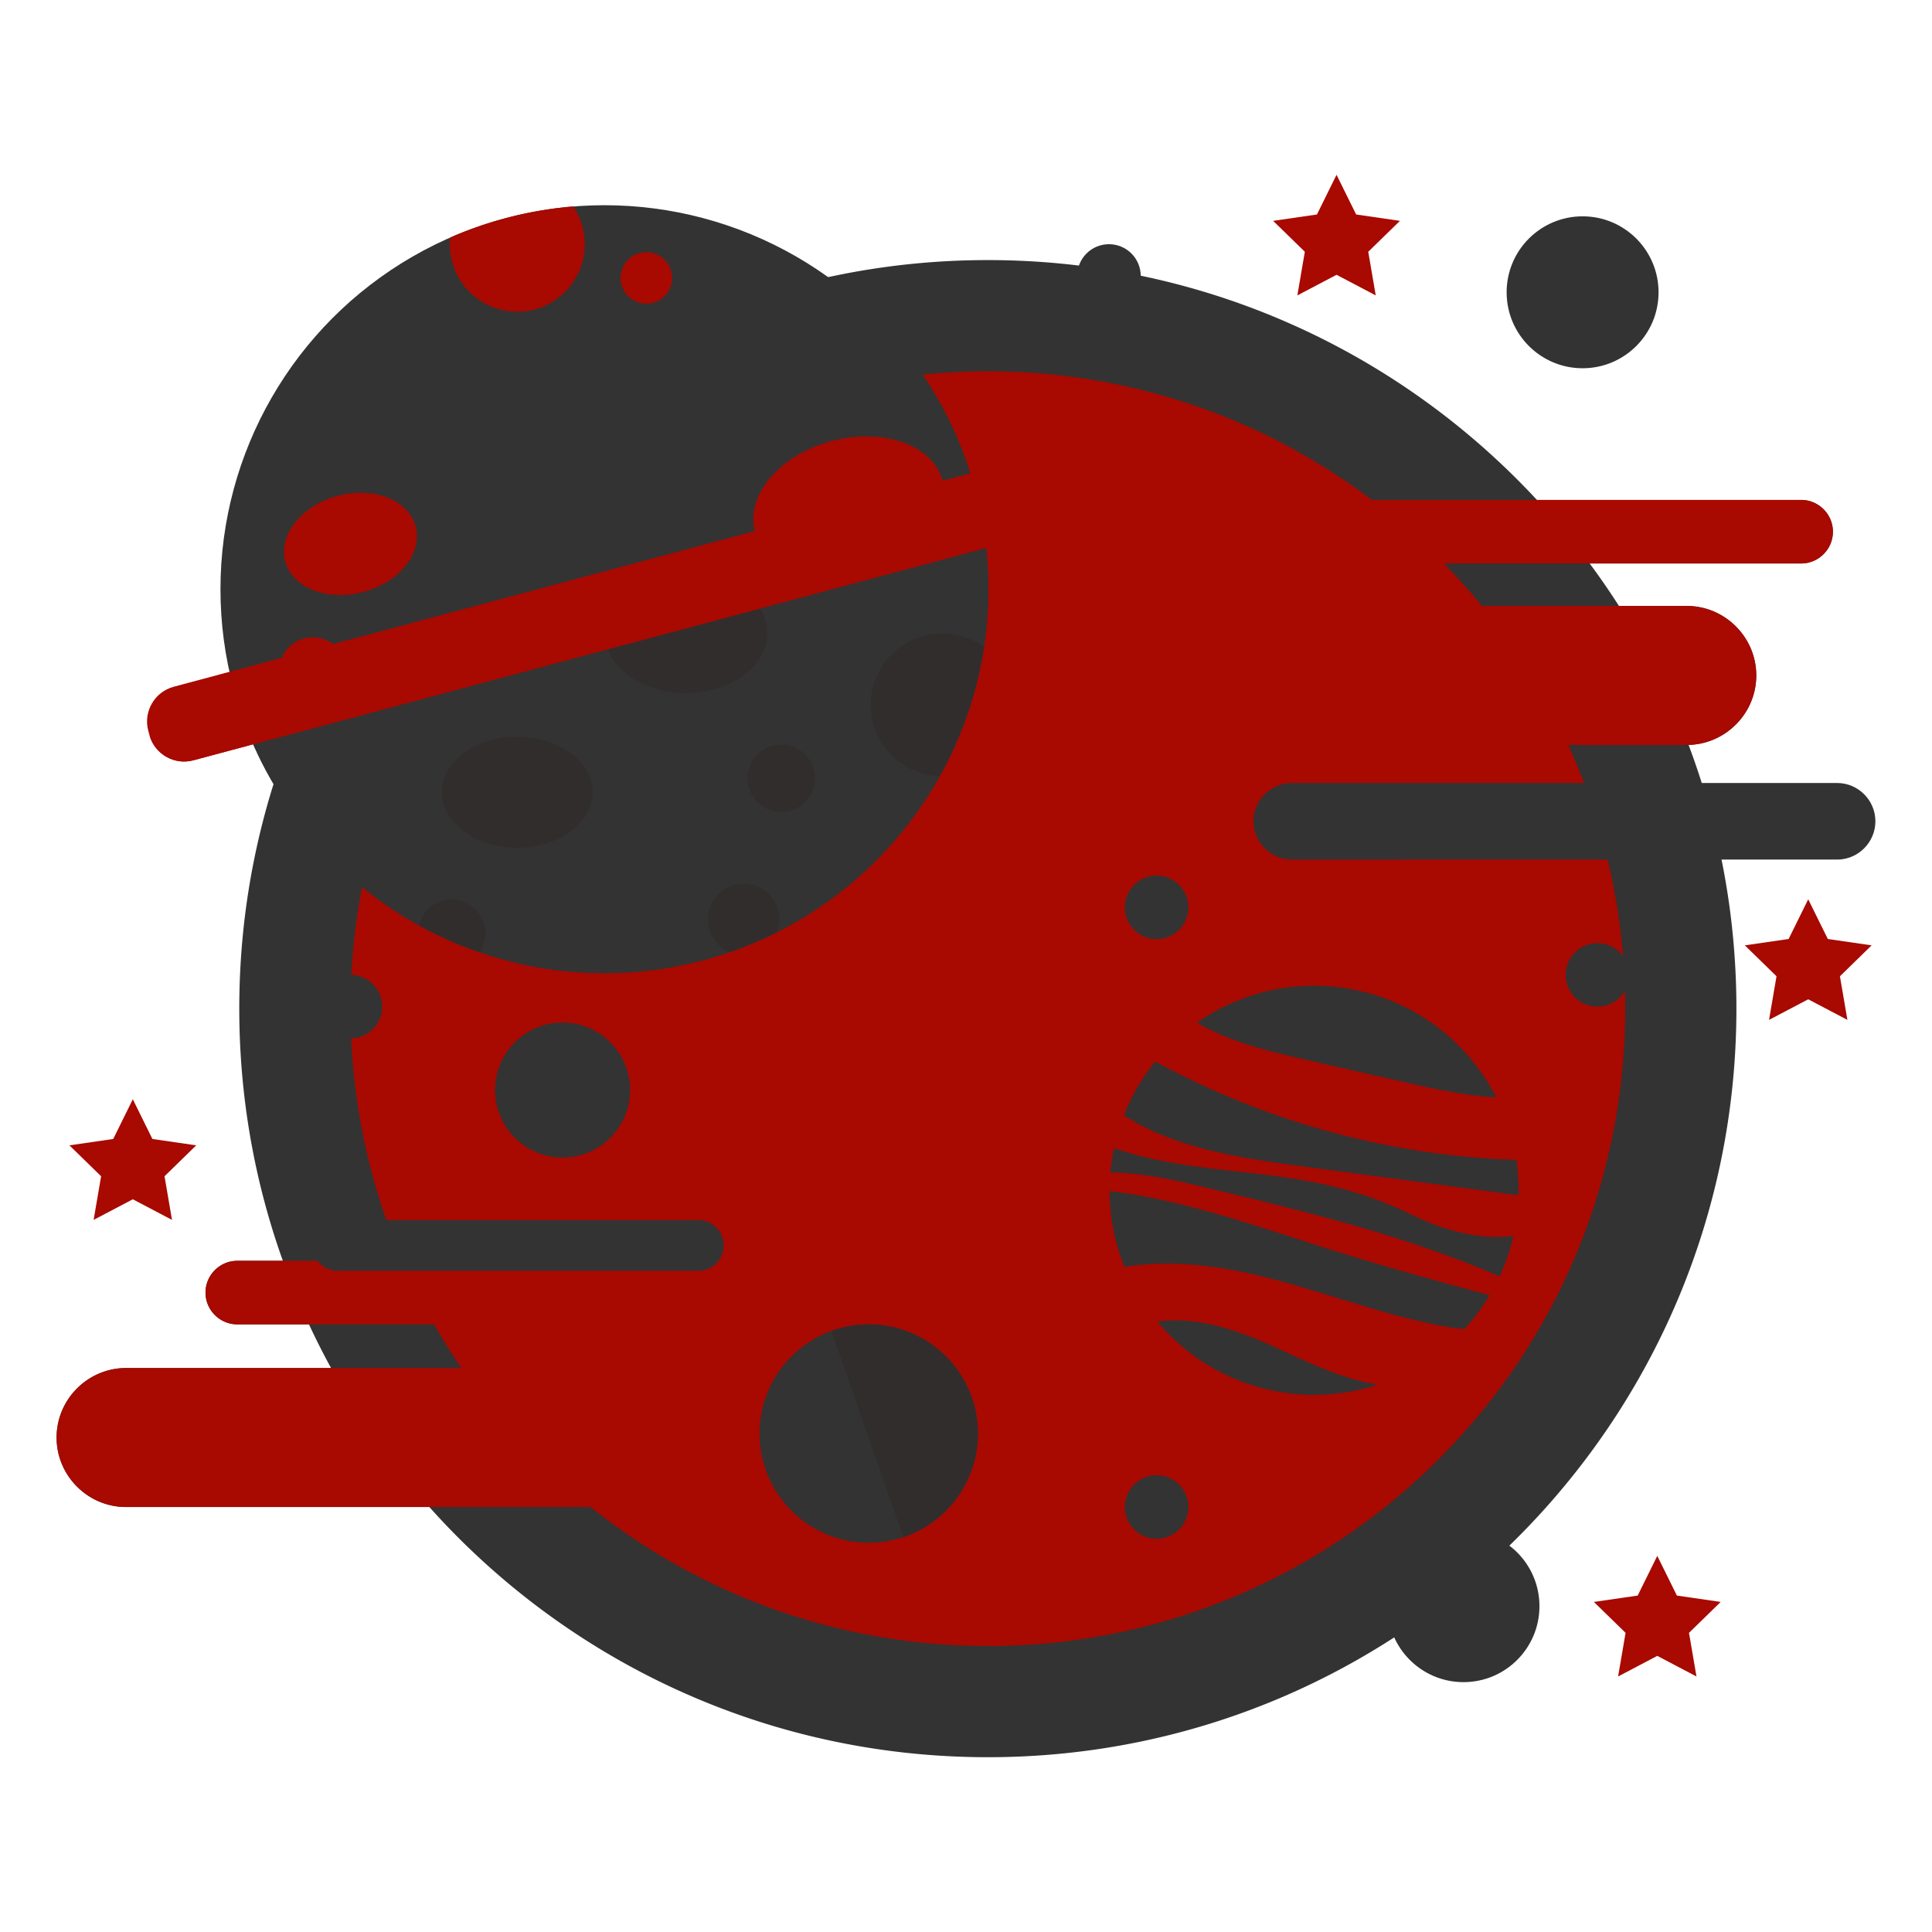 <svg viewBox="0 0 512 512" xml:space="preserve" xmlns="http://www.w3.org/2000/svg"><path d="M477.322 132.487h-70.021c-36.232-39.089-88.01-63.563-145.512-63.563-109.562 0-198.378 88.816-198.378 198.377 0 23.45 4.081 45.945 11.551 66.827H62.884c-4.63 0-8.419 3.789-8.419 8.419 0 4.631 3.789 8.42 8.419 8.42H81.88c1.831 3.93 3.78 7.792 5.855 11.576H33.417C23.288 362.543 15 370.83 15 380.96s8.288 18.417 18.417 18.417h80.368c36.329 40.682 89.17 66.301 148.004 66.301 109.561 0 198.377-88.816 198.377-198.377 0-24.607-4.492-48.161-12.682-69.904 9.91-.255 17.943-8.423 17.943-18.393 0-10.129-8.287-18.417-18.416-18.417h-17.967a199 199 0 0 0-7.768-11.262h56.045c4.629 0 8.418-3.789 8.418-8.419.001-4.63-3.788-8.419-8.417-8.419z" fill="#333333" class="fill-598889"></path><path d="M477.322 132.487H363.555c-28.303-21.398-63.551-34.096-101.766-34.096-93.288 0-168.911 75.624-168.911 168.911 0 23.74 4.906 46.33 13.746 66.827h-43.74c-4.63 0-8.419 3.789-8.419 8.419 0 4.631 3.789 8.42 8.419 8.42h52.143a169.248 169.248 0 0 0 7.255 11.576H33.417c-10.129 0-18.417 8.287-18.417 18.417s8.288 18.417 18.417 18.417h123.085c28.875 23.049 65.468 36.834 105.287 36.834 93.285 0 168.91-75.623 168.91-168.91 0-24.924-5.402-48.583-15.092-69.88h31.404c10.129 0 18.416-8.288 18.416-18.417 0-10.129-8.287-18.417-18.416-18.417h-54.297a170.035 170.035 0 0 0-10.061-11.262h94.668c4.629 0 8.418-3.789 8.418-8.419.001-4.631-3.788-8.42-8.417-8.42z" fill="#a80900" class="fill-466c6f"></path><circle cx="160.177" cy="156.138" fill="#333333" r="101.753" class="fill-f4f4f4"></circle><path d="M186.512 254.425c52.181-13.982 83.96-66.082 73.423-118.313L63.77 188.674c16.991 50.502 70.563 79.732 122.742 65.751z" fill="#333333" class="fill-e0e0e0"></path><path d="M137.079 82.605c9.881 0 17.891-8.01 17.891-17.891 0-3.708-1.128-7.151-3.059-10.007a102.244 102.244 0 0 0-18.069 3.146 102.438 102.438 0 0 0-14.564 5.101c-.057.58-.089 1.167-.089 1.761-.001 9.88 8.009 17.89 17.89 17.89z" fill="#a80900" class="fill-e2d9d9"></path><circle cx="171.282" cy="73.66" fill="#a80900" r="6.841" class="fill-e2d9d9"></circle><ellipse cx="137.079" cy="209.946" fill="#312d2d" rx="19.996" ry="14.733" class="fill-d3cdcd"></ellipse><ellipse cx="92.878" cy="144.143" fill="#a80900" rx="17.891" ry="13.183" transform="rotate(-14.999 92.883 144.15)" class="fill-e2d9d9"></ellipse><path d="M127.084 252.371a8.898 8.898 0 0 0 1.575-5.065 8.946 8.946 0 0 0-8.946-8.946c-4.223 0-7.753 2.931-8.692 6.866a102.196 102.196 0 0 0 16.063 7.145z" fill="#312d2d" class="fill-d3cdcd"></path><circle cx="207.063" cy="206.262" fill="#312d2d" r="8.945" class="fill-d3cdcd"></circle><circle cx="82.88" cy="177.847" fill="#a80900" r="8.946" class="fill-e2d9d9"></circle><ellipse cx="224.954" cy="134.173" fill="#a80900" rx="25.784" ry="17.891" transform="rotate(-14.999 224.972 134.181)" class="fill-e2d9d9"></ellipse><ellipse cx="181.806" cy="167.85" fill="#312d2d" rx="21.574" ry="15.786" class="fill-d3cdcd"></ellipse><path d="M249.686 167.85c-10.462 0-18.943 8.481-18.943 18.943 0 10.242 8.134 18.564 18.292 18.91a101.891 101.891 0 0 0 11.753-34.236 18.833 18.833 0 0 0-11.102-3.617zM197.066 234.151a9.472 9.472 0 0 0-3.723 18.182 101.621 101.621 0 0 0 12.537-5.262 9.426 9.426 0 0 0 .657-3.449c0-5.23-4.241-9.471-9.471-9.471z" fill="#312d2d" class="fill-d3cdcd"></path><path d="M82.775 330.062c0-3.693 3.021-6.715 6.714-6.715h95.601c3.693 0 6.714 3.021 6.714 6.715 0 3.693-3.021 6.715-6.714 6.715H89.489c-3.693-.001-6.714-3.022-6.714-6.715zM332.193 217.65c0-5.583 4.568-10.149 10.15-10.149h144.508c5.582 0 10.148 4.566 10.148 10.149 0 5.582-4.566 10.149-10.148 10.149H342.344c-5.582 0-10.151-4.568-10.151-10.149z" fill="#333333" class="fill-5aa096"></path><circle cx="348.25" cy="315.438" fill="#a80900" r="54.198" class="fill-b8e3eb"></circle><path d="M402.424 316.736a54.015 54.015 0 0 0-.564-9.335c-.055-.002-.111-.008-.164-.01-33.297-1.093-66.293-10.137-95.541-26.082a53.847 53.847 0 0 0-8.32 14.242c13.064 8.526 30.045 11.225 45.91 13.35l57.809 7.742c.28.038.573.068.87.093zM352.762 331.21c-19.322-6.088-38.727-13.161-58.709-15.559a53.812 53.812 0 0 0 3.938 20.078c11.438-1.835 23.533-.509 34.924 2.153 16.279 3.804 31.916 10.139 48.324 13.342 2.217.433 4.506.784 6.807 1.008a54.157 54.157 0 0 0 6.73-8.994c-14.079-3.757-28.118-7.651-42.014-12.028zM356.766 261.912c-14.434-2.296-28.432 1.345-39.537 9.101 8.193 4.851 18.221 7.408 27.66 9.556l26.256 5.973c8.375 1.905 16.832 3.8 25.385 4.283-7.612-14.898-21.981-26.084-39.764-28.913zM339.736 368.964a53.958 53.958 0 0 0 25.4-2.029c-8.943-1.356-17.855-5.584-26.217-9.459-10.053-4.656-21.65-8.855-32.168-7.197 8.099 9.651 19.565 16.55 32.985 18.685zM397.4 338.274a54.193 54.193 0 0 0 3.666-10.729c-9.207 1.154-18.799-1.626-27.17-5.724-28.729-14.063-52.838-8.688-78.68-17.56-.184.879-.35 1.765-.492 2.66a54.804 54.804 0 0 0-.455 3.828c8.637-.003 17.314 2.036 25.779 4.074 26.225 6.317 52.665 12.72 77.352 23.451z" fill="#333333" class="fill-71b7d3"></path><circle cx="92.878" cy="266.775" fill="#333333" r="8.419" class="fill-66b2b2"></circle><circle cx="149.09" cy="288.876" fill="#333333" r="17.891" class="fill-66b2b2"></circle><circle cx="419.403" cy="77.459" fill="#333333" r="20.131" class="fill-66b2b2"></circle><circle cx="387.842" cy="425.655" fill="#333333" r="20.131" class="fill-66b2b2"></circle><circle cx="423.332" cy="258.356" fill="#333333" r="8.42" class="fill-66b2b2"></circle><circle cx="306.516" cy="399.378" fill="#333333" r="8.42" class="fill-66b2b2"></circle><circle cx="293.887" cy="73.134" fill="#333333" r="8.42" class="fill-66b2b2"></circle><circle cx="306.516" cy="240.465" fill="#333333" r="8.42" class="fill-66b2b2"></circle><path d="M278.35 140.636 51.23 201.493c-5.048 1.353-10.285-1.671-11.637-6.719l-.303-1.13c-1.353-5.048 1.671-10.285 6.719-11.638l227.12-60.856c5.047-1.353 10.285 1.671 11.637 6.719l.303 1.13c1.353 5.048-1.671 10.285-6.719 11.637z" fill="#a80900" class="fill-52c9d5"></path><path d="m51.23 201.493 227.119-60.856c4.93-1.321 7.916-6.344 6.795-11.279L39.706 195.122c1.498 4.835 6.596 7.691 11.524 6.371z" fill="#a80900" class="fill-49bac0"></path><circle cx="230.216" cy="379.909" fill="#333333" r="28.941" class="fill-ff7143"></circle><path d="M220.67 352.587c-.125.044-.245.094-.368.14l19.086 54.624c.125-.042.25-.077.375-.121 15.088-5.271 23.048-21.777 17.774-36.867-5.272-15.09-21.778-23.048-36.867-17.776z" fill="#312d2d" class="fill-e5603c"></path><path fill="#a80900" d="m354.197 46.321 5.194 10.521L371 58.529l-8.4 8.19 1.982 11.564-10.385-5.46-10.384 5.46 1.982-11.564-8.4-8.19 11.609-1.687zM439.197 412.321l5.194 10.522L456 424.529l-8.4 8.19 1.982 11.563-10.385-5.459-10.384 5.459 1.982-11.563-8.4-8.19 11.609-1.686zM479.197 238.321l5.194 10.521L496 250.529l-8.4 8.19 1.982 11.563-10.385-5.459-10.384 5.459 1.982-11.563-8.4-8.19 11.609-1.687zM35.197 291.321l5.193 10.522L52 303.529l-8.401 8.19 1.983 11.563-10.385-5.459-10.385 5.459 1.983-11.563-8.401-8.19 11.611-1.686z" class="fill-ffd326"></path></svg>